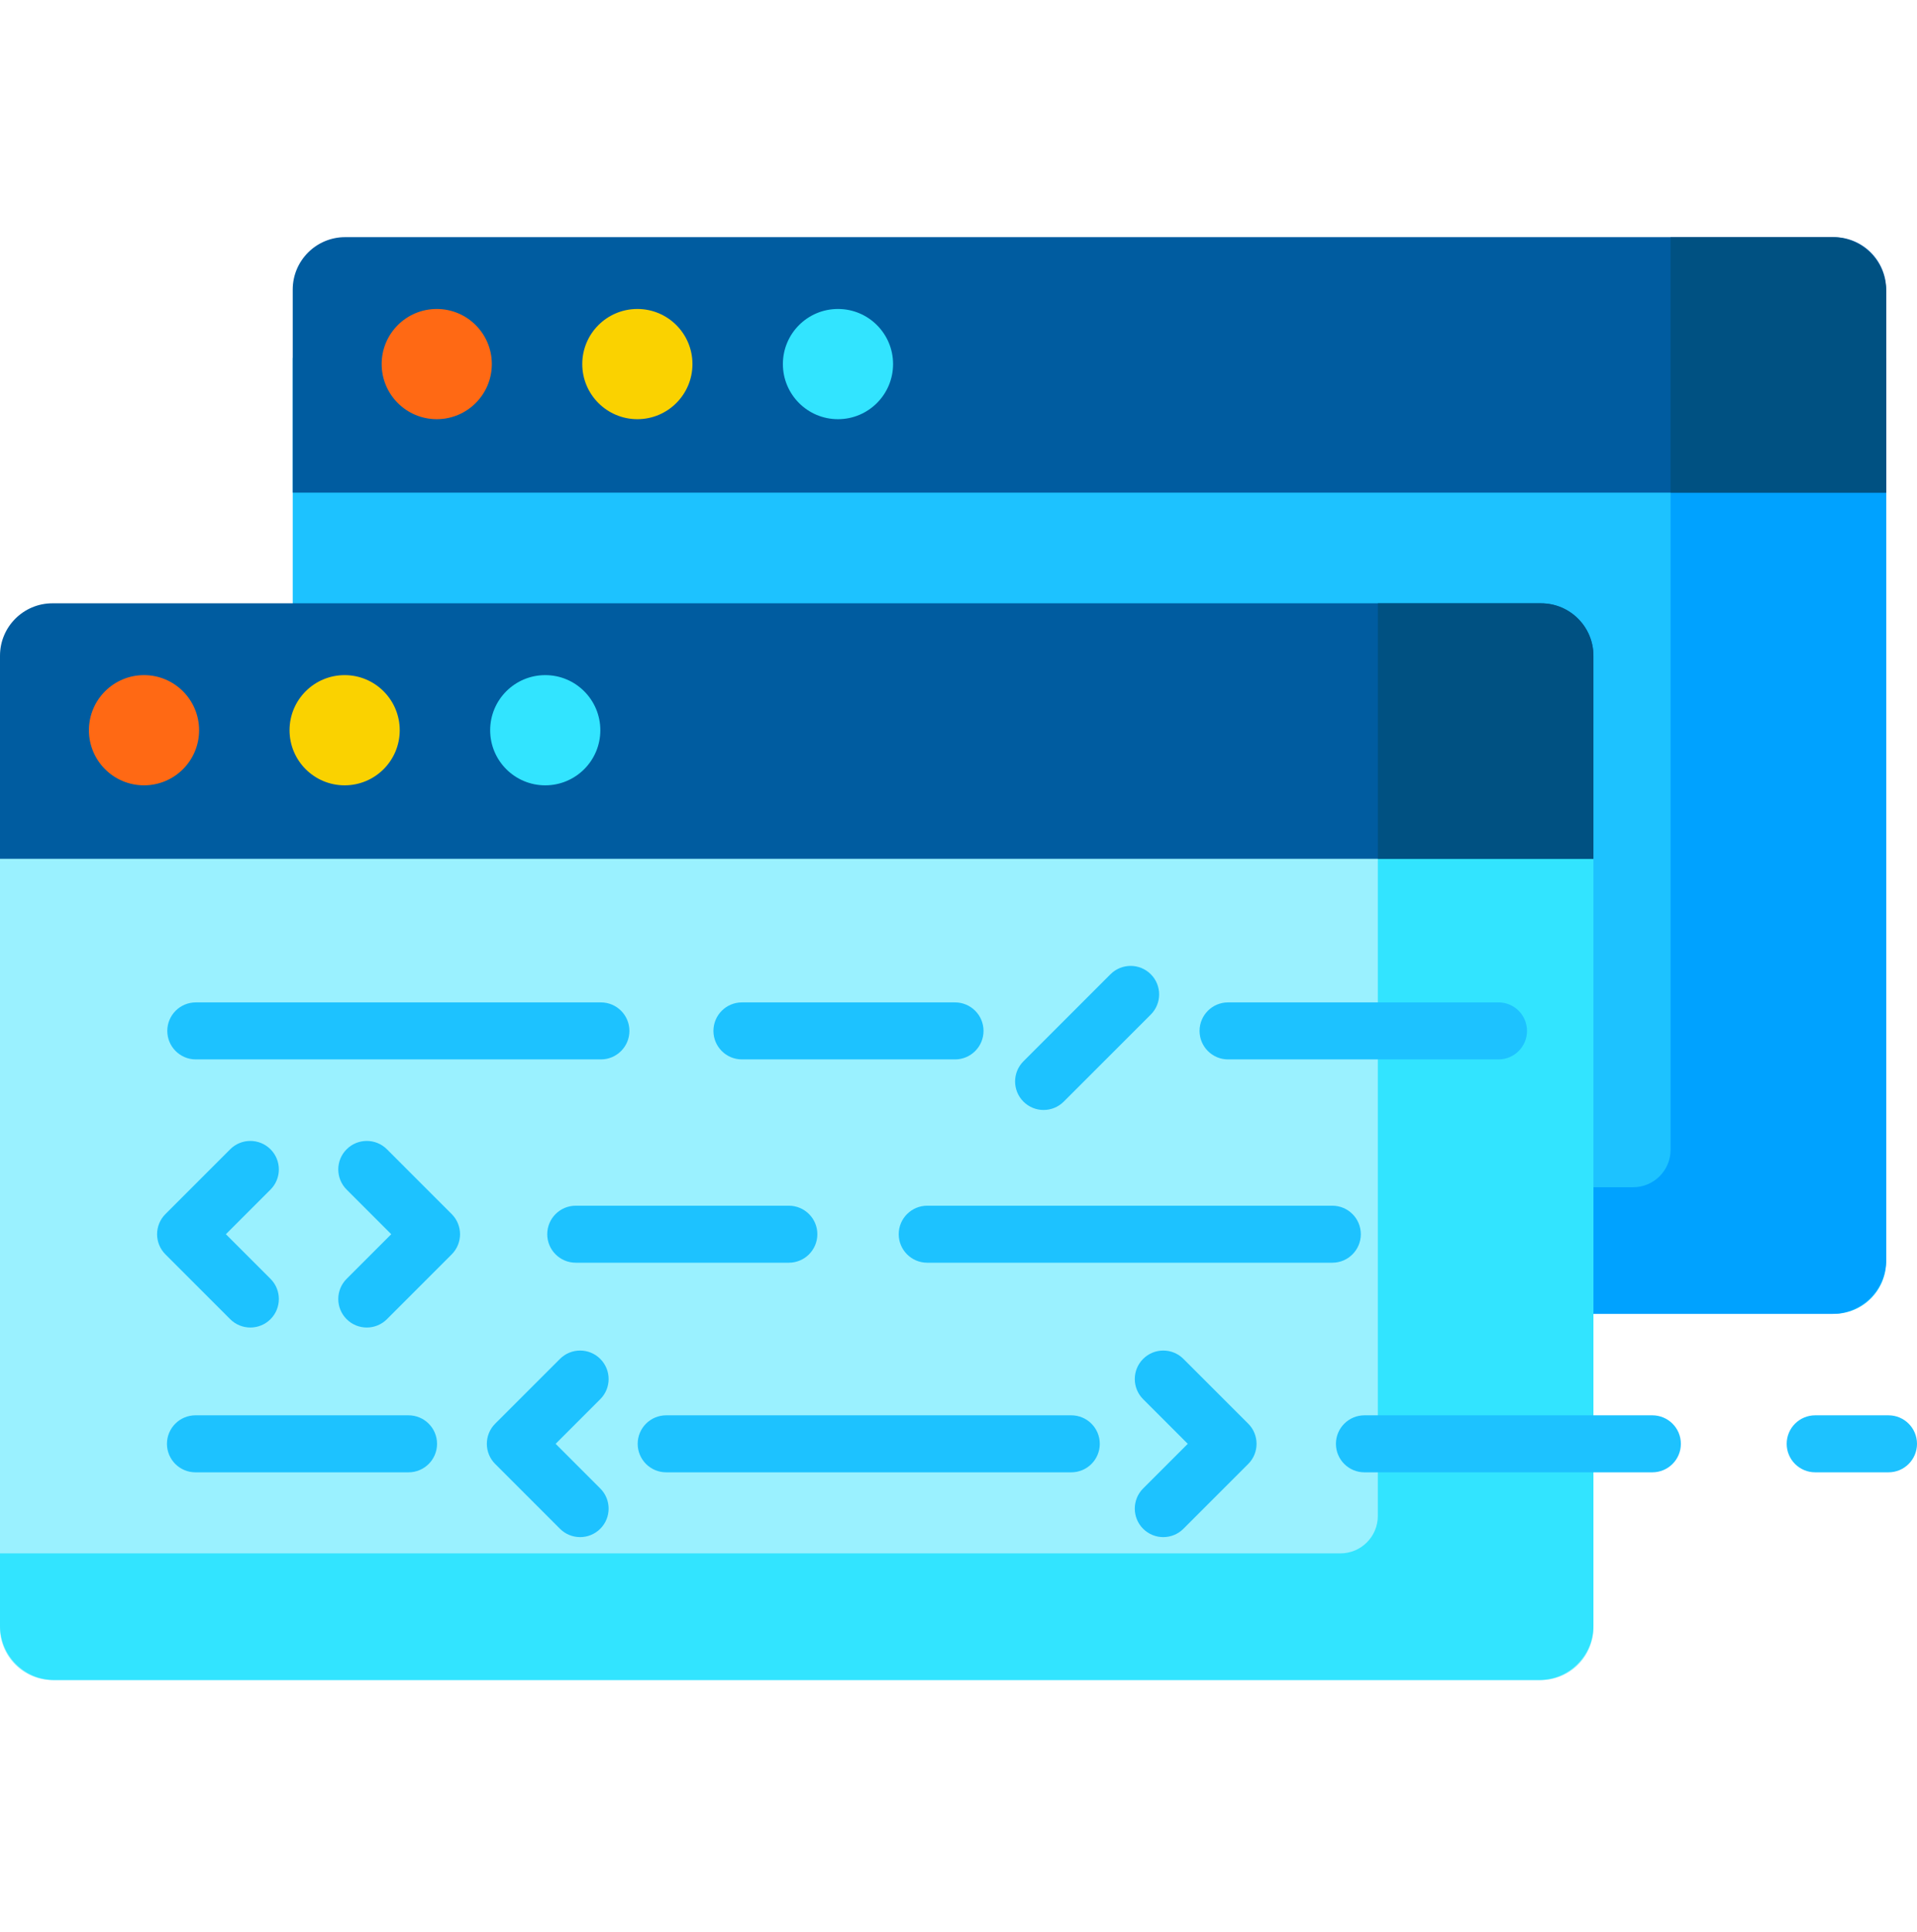 <svg width="130" height="131" viewBox="0 0 130 131" fill="none" xmlns="http://www.w3.org/2000/svg">
<g clip-path="url(#clip0)">
<path d="M124.355 89.079H19.851V24.264H127.909V85.525C127.909 87.488 126.317 89.079 124.355 89.079Z" fill="#1DC2FF"/>
<path d="M113.289 24.264V77.954C113.289 79.356 112.152 80.493 110.75 80.493H19.851V89.079H124.23C126.262 89.079 127.909 87.432 127.909 85.4V24.264H113.289Z" fill="#00A2FF"/>
<path d="M104.502 113.905H3.555C1.592 113.905 0 112.313 0 110.351V49.09H108.057V110.351C108.057 112.313 106.466 113.905 104.502 113.905Z" fill="#9AF1FF"/>
<path d="M93.436 49.09V102.779C93.436 104.182 92.3 105.318 90.897 105.318H0V110.226C0 112.258 1.647 113.905 3.68 113.905H104.377C106.41 113.905 108.057 112.258 108.057 110.226V49.09H93.436Z" fill="#32E4FF"/>
<path d="M40.75 71.827H13.278C12.211 71.827 11.345 70.961 11.345 69.894C11.345 68.827 12.211 67.962 13.278 67.962H40.75C41.817 67.962 42.683 68.827 42.683 69.894C42.683 70.961 41.817 71.827 40.75 71.827Z" fill="#1DC2FF"/>
<path d="M101.62 71.827H83.279C82.212 71.827 81.347 70.961 81.347 69.894C81.347 68.827 82.212 67.962 83.279 67.962H101.62C102.688 67.962 103.553 68.827 103.553 69.894C103.553 70.961 102.688 71.827 101.62 71.827Z" fill="#1DC2FF"/>
<path d="M64.765 71.827H50.313C49.246 71.827 48.381 70.961 48.381 69.894C48.381 68.827 49.246 67.962 50.313 67.962H64.765C65.832 67.962 66.697 68.827 66.697 69.894C66.697 70.961 65.832 71.827 64.765 71.827Z" fill="#1DC2FF"/>
<path d="M90.351 85.611H62.879C61.811 85.611 60.946 84.745 60.946 83.678C60.946 82.611 61.811 81.746 62.879 81.746H90.351C91.418 81.746 92.283 82.611 92.283 83.678C92.283 84.745 91.418 85.611 90.351 85.611Z" fill="#1DC2FF"/>
<path d="M53.495 85.611H39.043C37.976 85.611 37.111 84.745 37.111 83.678C37.111 82.611 37.976 81.746 39.043 81.746H53.495C54.562 81.746 55.428 82.611 55.428 83.678C55.428 84.745 54.562 85.611 53.495 85.611Z" fill="#1DC2FF"/>
<path d="M72.649 99.822H45.176C44.109 99.822 43.244 98.957 43.244 97.89C43.244 96.823 44.109 95.958 45.176 95.958H72.649C73.716 95.958 74.581 96.823 74.581 97.89C74.581 98.957 73.716 99.822 72.649 99.822Z" fill="#1DC2FF"/>
<path d="M27.705 99.822H13.254C12.187 99.822 11.322 98.957 11.322 97.89C11.322 96.823 12.187 95.958 13.254 95.958H27.706C28.773 95.958 29.638 96.823 29.638 97.89C29.638 98.957 28.773 99.822 27.705 99.822Z" fill="#1DC2FF"/>
<path d="M128.068 99.822H123.095C122.028 99.822 121.163 98.957 121.163 97.89C121.163 96.823 122.028 95.958 123.095 95.958H128.068C129.135 95.958 130 96.823 130 97.89C130 98.957 129.135 99.822 128.068 99.822Z" fill="#1DC2FF"/>
<path d="M112.054 99.822H92.527C91.46 99.822 90.595 98.957 90.595 97.89C90.595 96.823 91.461 95.958 92.527 95.958H112.054C113.121 95.958 113.987 96.823 113.987 97.89C113.987 98.957 113.121 99.822 112.054 99.822Z" fill="#1DC2FF"/>
<path d="M108.057 58.227H0V44.459C0 42.496 1.592 40.904 3.555 40.904H104.502C106.466 40.904 108.057 42.496 108.057 44.459V58.227Z" fill="#005CA0"/>
<path d="M127.909 33.401H19.851V19.634C19.851 17.671 21.443 16.079 23.406 16.079H124.355C126.317 16.079 127.909 17.671 127.909 19.634V33.401Z" fill="#005CA0"/>
<path d="M108.057 58.227H93.436V40.904H104.502C106.466 40.904 108.057 42.496 108.057 44.459V58.227Z" fill="#005182"/>
<path d="M127.909 33.401H113.289V16.079H124.23C126.262 16.079 127.909 17.727 127.909 19.759V33.401Z" fill="#005182"/>
<path d="M16.977 90.005C16.482 90.005 15.988 89.816 15.61 89.439L11.219 85.046C10.464 84.291 10.464 83.067 11.219 82.313L15.61 77.921C16.365 77.166 17.589 77.166 18.344 77.921C19.099 78.675 19.099 79.899 18.344 80.653L15.318 83.679L18.344 86.705C19.099 87.46 19.099 88.684 18.344 89.439C17.966 89.816 17.472 90.005 16.977 90.005Z" fill="#1DC2FF"/>
<path d="M24.873 90.005C24.378 90.005 23.883 89.816 23.506 89.439C22.751 88.684 22.751 87.461 23.506 86.705L26.532 83.679L23.506 80.653C22.751 79.898 22.751 78.675 23.506 77.921C24.261 77.166 25.485 77.166 26.24 77.921L30.631 82.313C31.386 83.067 31.386 84.291 30.631 85.046L26.24 89.439C25.862 89.816 25.367 90.005 24.873 90.005Z" fill="#1DC2FF"/>
<path d="M39.341 104.215C38.846 104.215 38.351 104.026 37.974 103.65L33.581 99.257C32.826 98.502 32.826 97.278 33.581 96.523L37.974 92.132C38.729 91.377 39.953 91.377 40.706 92.132C41.462 92.886 41.462 94.109 40.706 94.864L37.68 97.89L40.706 100.916C41.462 101.671 41.462 102.895 40.706 103.65C40.329 104.026 39.834 104.215 39.341 104.215Z" fill="#1DC2FF"/>
<path d="M78.886 104.215C78.392 104.215 77.898 104.026 77.521 103.65C76.766 102.895 76.766 101.671 77.521 100.916L80.547 97.89L77.521 94.864C76.766 94.109 76.766 92.886 77.521 92.132C78.275 91.377 79.498 91.377 80.253 92.132L84.646 96.523C85.401 97.278 85.401 98.502 84.646 99.257L80.253 103.65C79.876 104.026 79.381 104.215 78.886 104.215Z" fill="#1DC2FF"/>
<path d="M70.77 75.256C70.275 75.256 69.781 75.066 69.404 74.689C68.649 73.935 68.649 72.711 69.404 71.956L75.307 66.053C76.062 65.299 77.286 65.299 78.04 66.053C78.795 66.807 78.795 68.031 78.04 68.786L72.137 74.689C71.759 75.066 71.265 75.256 70.77 75.256Z" fill="#1DC2FF"/>
<path d="M33.353 24.683C33.353 26.747 31.681 28.42 29.618 28.42C27.555 28.42 25.882 26.747 25.882 24.683C25.882 22.62 27.555 20.948 29.618 20.948C31.681 20.948 33.353 22.62 33.353 24.683Z" fill="#FF6914"/>
<path d="M46.958 24.683C46.958 26.747 45.286 28.42 43.223 28.42C41.16 28.42 39.486 26.747 39.486 24.683C39.486 22.62 41.16 20.948 43.223 20.948C45.286 20.948 46.958 22.62 46.958 24.683Z" fill="#FAD200"/>
<path d="M60.563 24.683C60.563 26.747 58.89 28.42 56.827 28.42C54.764 28.42 53.091 26.747 53.091 24.683C53.091 22.62 54.764 20.948 56.827 20.948C58.89 20.948 60.563 22.62 60.563 24.683Z" fill="#32E4FF"/>
<path d="M13.502 49.51C13.502 51.573 11.829 53.245 9.766 53.245C7.703 53.245 6.03 51.573 6.03 49.51C6.03 47.447 7.703 45.773 9.766 45.773C11.829 45.773 13.502 47.447 13.502 49.51Z" fill="#FF6914"/>
<path d="M27.107 49.51C27.107 51.573 25.434 53.245 23.371 53.245C21.308 53.245 19.635 51.573 19.635 49.51C19.635 47.447 21.308 45.773 23.371 45.773C25.434 45.773 27.107 47.447 27.107 49.51Z" fill="#FAD200"/>
<path d="M40.711 49.51C40.711 51.573 39.039 53.245 36.976 53.245C34.912 53.245 33.24 51.573 33.24 49.51C33.24 47.447 34.912 45.773 36.976 45.773C39.039 45.773 40.711 47.447 40.711 49.51Z" fill="#32E4FF"/>
</g>
<defs>
<clipPath id="clip0">
<rect width="130" height="130" fill="white" transform="translate(0 0.083)"/>
</clipPath>
</defs>
</svg>
